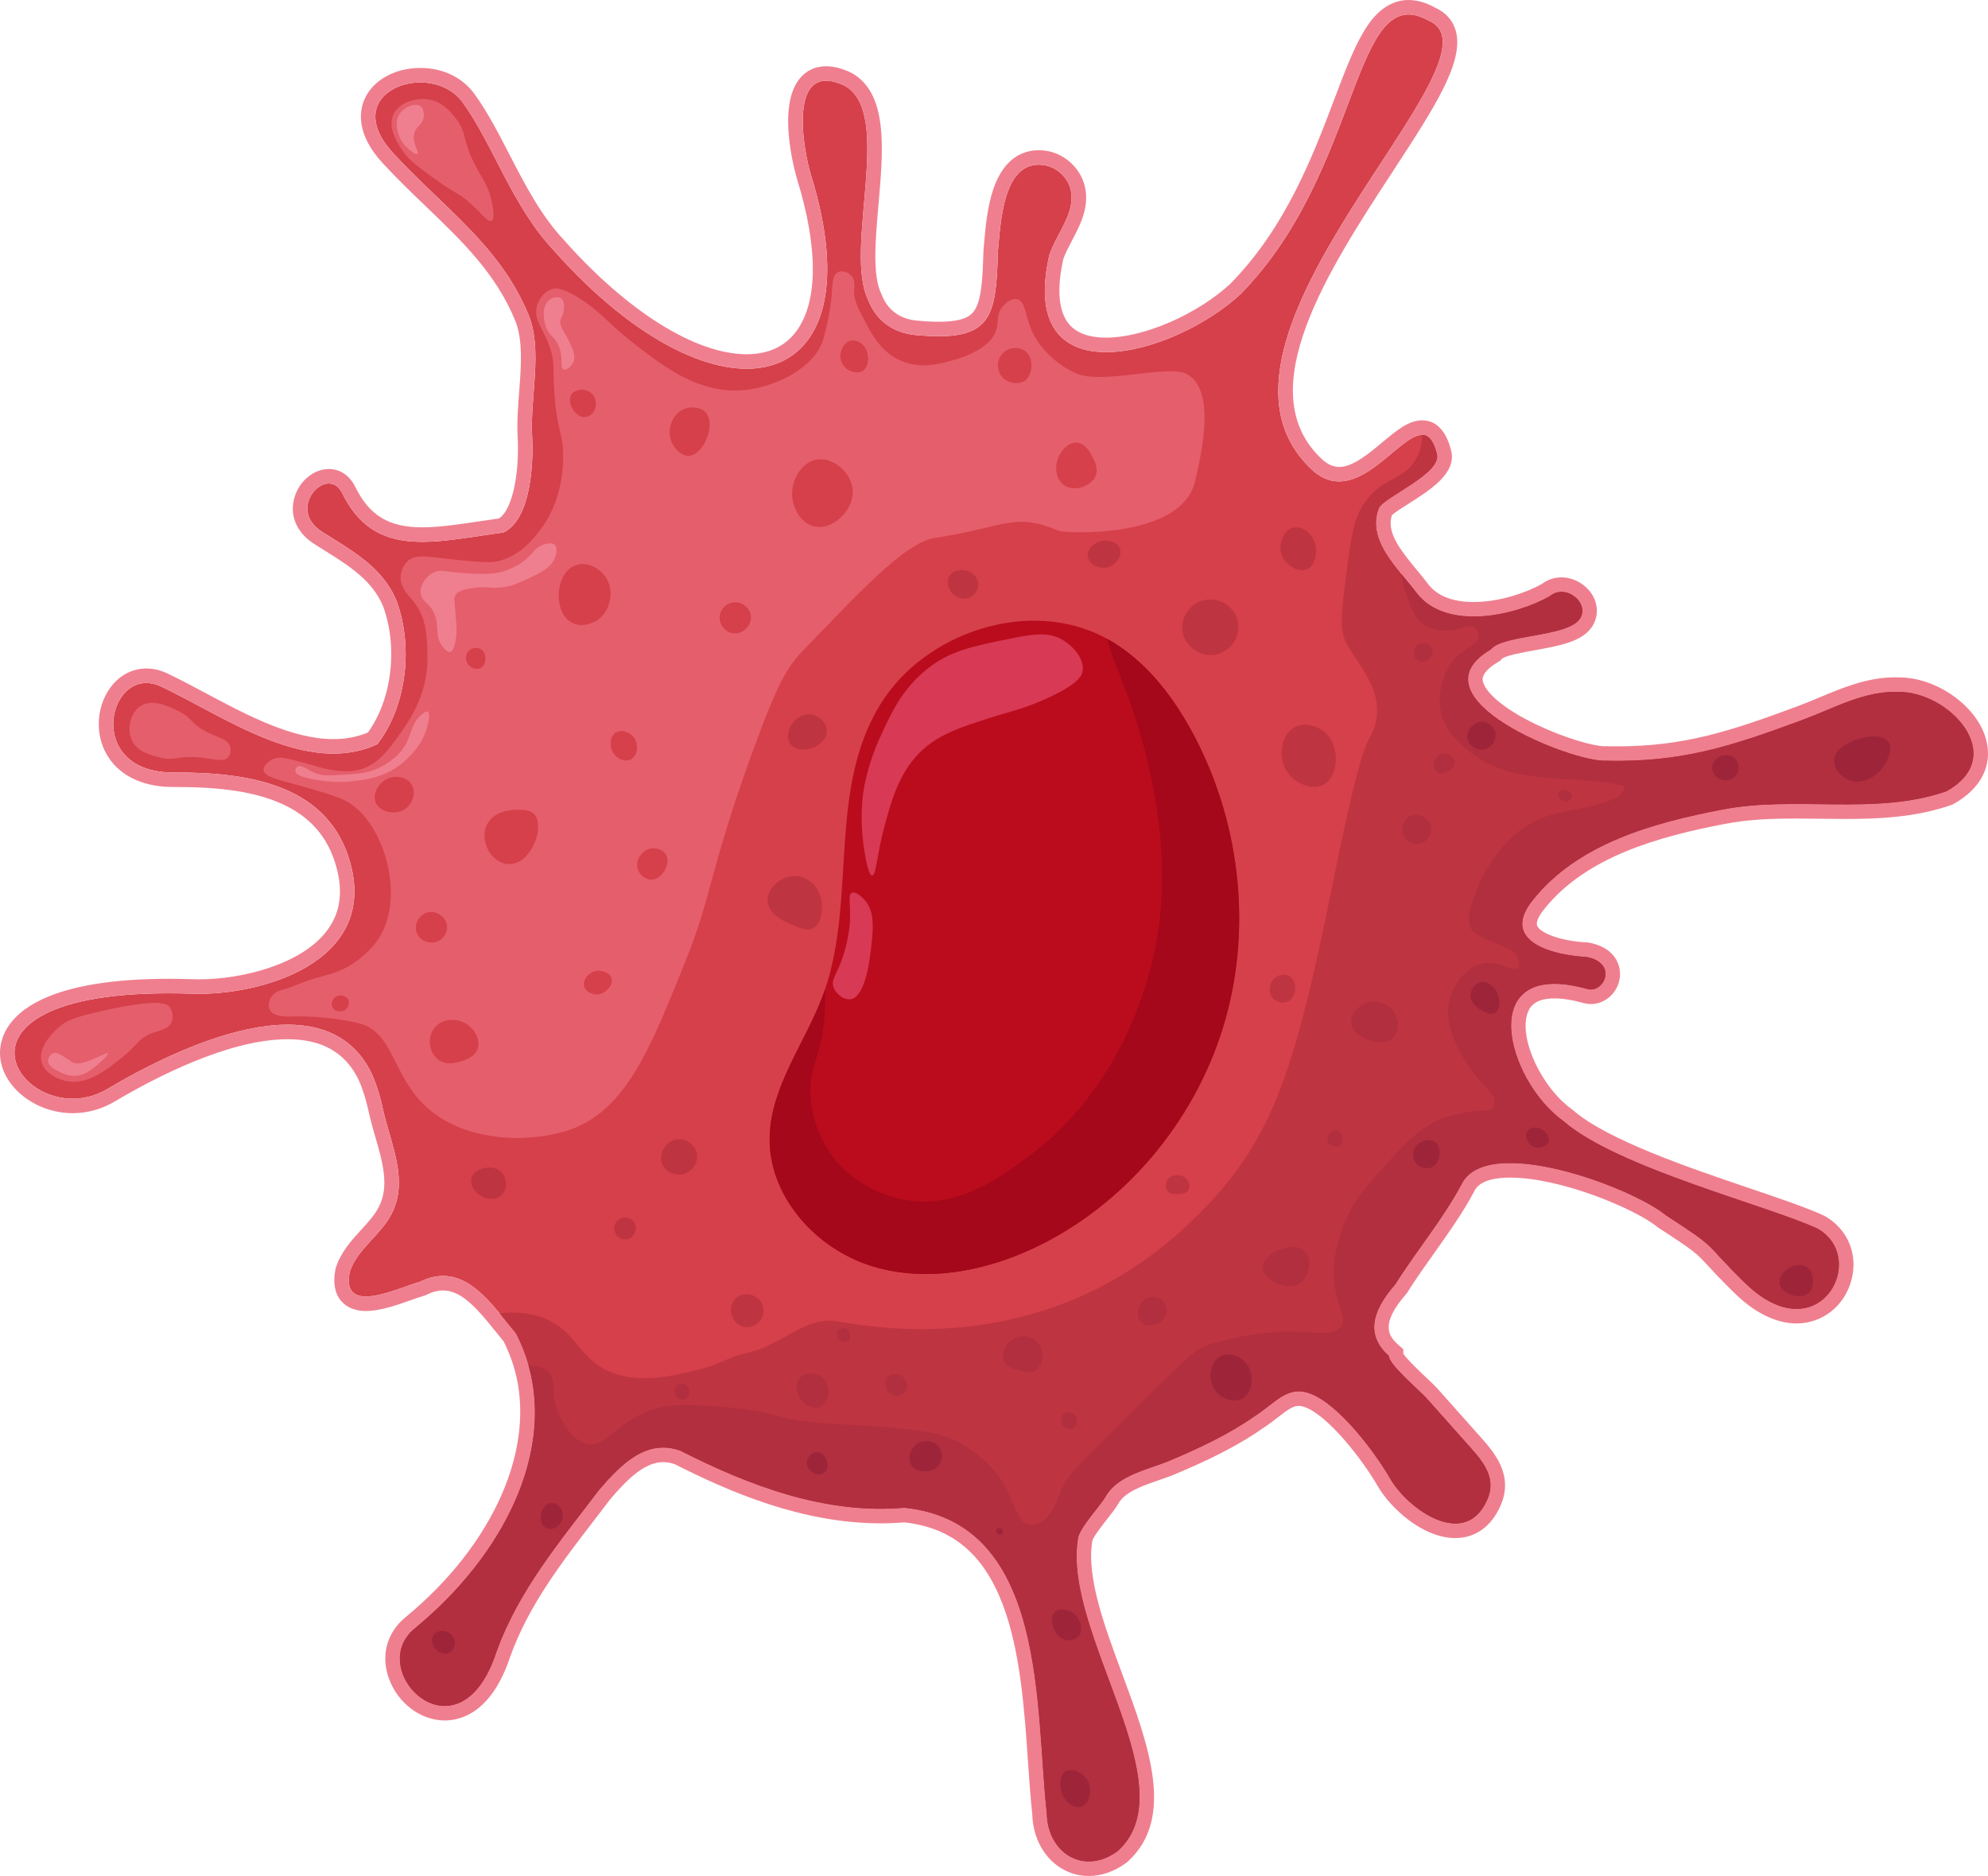 <?xml version="1.0" encoding="UTF-8"?>
<svg id="Capa_2" xmlns="http://www.w3.org/2000/svg" viewBox="0 0 867.606 818.655">
  <defs>
    <style>
      .cls-1 {
        fill: #bf3441;
      }

      .cls-2 {
        fill: #ba0c1c;
      }

      .cls-3 {
        fill: #d83954;
      }

      .cls-4 {
        fill: #ef7f8f;
      }

      .cls-5 {
        fill: #e55e6c;
      }

      .cls-6 {
        fill: #d6404a;
      }

      .cls-7 {
        fill: #b22f3f;
      }

      .cls-8 {
        fill: #9e2539;
      }

      .cls-9 {
        fill: #a5071b;
      }
    </style>
  </defs>
  <g id="Capa_1-2" data-name="Capa_1">
    <g>
      <g>
        <path class="cls-6" d="M849.48,345.312c-31,10.82-65.84,1.75-97.9,8-29.76,5.71-62.92,14.71-82.62,39.48-14.65,18.18,9.09,24.1,23.29,24.78,13.97,2.52,7.99,15.9.65,14.08-49.56-13.94-35.97,39.42-10.5,57.63,23.2,20.28,89.16,36.76,110.93,46.94,22.7,13.05.2,54.96-31.9,23.56-19.03-18.61-10.41-13.88-34.26-29.34-15.05-12.42-78.66-36.14-89.43-13.41-8.15,15.22-19.65,28.85-28.82,43.47-8.29,9.5-14.31,21.02-2.82,31.14,0,3.9,13.55,15.22,16.37,18.38,5.74,6.45,11.48,12.91,17.22,19.36,6.51,7.31,13.99,14.75,9.33,25.23-9.73,21.86-34.66,3.92-42.25-9.22-6.63-11.47-22.25-32.49-35.05-37.26-9.85-3.64-14.78,3.84-24.15,9.9-11.46,8.02-24.08,13.89-36.9,19.32-9.27,3.94-22.81,6.24-28.16,15.76-2.27,4.03-11.96,14.15-12.13,18.77-6.43,41.12,48.18,107.91,17.54,135.81-14.6,10.97-30.74,1.22-31.09-16.35-5.16-46.36.4-126.86-62.12-133.37-34.31,3.04-67.56-9.54-97.72-24.85-14.84-5.44-26.01,5.93-35.57,17.11-17.15,22.62-34.99,43.67-44.7,70.49-16.34,50.03-58.29,8.29-35.67-10.14,38.98-32.1,60.53-76.51,49.53-114.97-1.33-4.69-3.15-9.3-5.49-13.78-2.29-2.73-4.63-5.74-7.08-8.71-9.04-10.96-19.57-21.25-34.75-13.75-9.48,2.63-34.4,15.14-30.67-4.2,3.16-9.97,13.42-16.01,18.22-25.3,7.52-14.22.12-29.91-3.29-44.14-1.21-5.82-2.87-11.77-5.28-17.2-20.53-42.44-84.65-11.58-115.42,6.72-35.83,21.32-84.36-45.67,37.24-41.6,29.36.98,80.7-13.39,68.88-56.84-9.3-34.15-43.59-39.86-77.06-39.7-40.63.2-28.11-49.49-4.61-37.05,27.03,12.92,62.97,38.87,93.4,24.7,12.9-16.73,15.67-42.5,8.5-62.28-6.03-14.94-19.56-22.15-32.55-30.38-16.16-10.22,2.24-29.4,8.59-17.13,14.22,29.19,39.74,21.54,70.56,17.4,12.19-5.91,13.09-31.01,12.46-42.2-.94-16.73,4.75-37.42-1.59-52.82-12.41-30.12-36.94-46.57-58.96-70.43-25.04-27.13,16.55-41.21,30.26-22.2,13.47,18.67,21.51,45.13,39.65,64.46,72.21,81.28,142.25,64.1,112.38-32.66-3.61-11.61-10.33-50.67,14.53-39.19,21.89,11.87-.56,71.4,10.42,93.63,3.43,8.96,11.03,14.35,20.56,15.24,33.28,3.1,35.23-7.05,36.04-36.55,1.17-11.51,1.89-39.82,19.72-37.64,5.66.69,10.67,5.16,12.02,10.7,2.4,9.94-6.02,18.91-9.31,28.6-14.35,63.08,54.18,44.19,83.41,17.07,53.28-54.09,48.6-138.26,82.24-119.33,37.14,16.1-111.32,139.25-51.22,195.74,18.98,17.84,37.66-15,48.24-15.04,2.79-.01,5.02,2.27,6.54,8.39,2.17,8.64-23.5,18.99-25.37,23.69-4.04,10.47,2.65,19.93,9.63,28.47,2.49,3.05,5.02,5.99,7.11,8.81,13.05,16.24,42.74,9.57,57.78,1.08,6.97-5.84,17.7,2.97,13.2,9.82-5.31,8.08-33.31,6.76-38.87,13.38-35.7,21.14,35.26,49.19,50.08,48.57,32.91.76,53.94-5.97,85.75-17.75,13.67-5.05,27.05-12.72,41.61-12.28,22.54-.51,48.93,28.06,21.4,43.38Z"/>
        <path class="cls-4" d="M614.722,6.332c2.652,0,5.58.865,8.877,2.72,37.14,16.1-111.32,139.25-51.22,195.74,4.053,3.81,8.094,5.309,12.044,5.309,14.546,0,27.875-20.317,36.196-20.349h.018c2.782,0,5.005,2.283,6.522,8.39,2.17,8.64-23.5,18.99-25.37,23.69-4.04,10.47,2.65,19.93,9.63,28.47,2.49,3.05,5.02,5.99,7.11,8.81,5.819,7.242,14.951,9.929,24.613,9.929,12.006,0,24.833-4.144,33.166-8.849,1.596-1.337,3.391-1.907,5.154-1.907,5.934,0,11.516,6.445,8.047,11.727-5.31,8.08-33.31,6.76-38.87,13.38-35.31,20.909,33.724,48.58,49.576,48.58.175,0,.342-.003.504-.01,1.683.039,3.337.058,4.961.058,30.13,0,50.606-6.631,80.789-17.808,13.292-4.91,26.311-12.298,40.406-12.298.401,0,.801.006,1.204.018.198-.005.399-.007.598-.007,22.405-.002,48.091,28.202,20.802,43.387-14.142,4.936-29.087,5.733-44.198,5.733-7.2,0-14.438-.181-21.648-.181-10.829,0-21.588.407-32.054,2.448-29.76,5.71-62.92,14.71-82.62,39.48-14.65,18.18,9.09,24.1,23.29,24.78,13.085,2.36,8.667,14.249,2.023,14.249-.449,0-.908-.054-1.373-.169-5.617-1.58-10.423-2.295-14.493-2.295-31.834-0-18.59,43.779,3.993,59.925,23.2,20.28,89.16,36.76,110.93,46.94,16.752,9.63,8.885,34.981-9.287,34.981-6.452,0-14.202-3.194-22.613-11.421-19.03-18.61-10.41-13.88-34.26-29.34-10.52-8.681-44.768-22.884-68.109-22.885-10.052-.001-18.079,2.633-21.321,9.475-8.15,15.22-19.65,28.85-28.82,43.47-8.29,9.5-14.31,21.02-2.82,31.14,0,3.9,13.55,15.22,16.37,18.38,5.74,6.45,11.48,12.91,17.22,19.36,6.51,7.31,13.99,14.75,9.33,25.23-3.298,7.41-8.345,10.248-13.869,10.248-10.772,0-23.364-10.782-28.381-19.468-6.63-11.47-22.25-32.49-35.05-37.26-1.796-.664-3.43-.958-4.956-.958-6.841-.001-11.532,5.903-19.194,10.858-11.46,8.02-24.08,13.89-36.9,19.32-9.27,3.94-22.81,6.24-28.16,15.76-2.27,4.03-11.96,14.15-12.13,18.77-6.43,41.12,48.18,107.91,17.54,135.81-4.25,3.193-8.631,4.631-12.714,4.631-9.945,0-18.128-8.525-18.376-20.981-5.16-46.36.4-126.86-62.12-133.37-3.482.309-6.96.456-10.419.456-30.615,0-60.203-11.55-87.301-25.306-2.638-.967-5.162-1.403-7.579-1.403-11.183-.001-20.13,9.32-27.991,18.513-17.15,22.62-34.99,43.67-44.7,70.49-5.701,17.454-14.521,23.74-22.627,23.74-15.128,0-27.772-21.88-13.043-33.88,38.98-32.1,60.53-76.51,49.53-114.97-1.33-4.69-3.15-9.3-5.49-13.78-2.29-2.73-4.63-5.74-7.08-8.71-6.888-8.35-14.642-16.312-24.657-16.313-3.13-0-6.479.777-10.093,2.563-5.515,1.53-16.259,6.405-23.544,6.405-5.237,0-8.686-2.517-7.126-10.605,3.16-9.97,13.42-16.01,18.22-25.3,7.52-14.22.12-29.91-3.29-44.14-1.21-5.82-2.87-11.77-5.28-17.2-7.583-15.677-21.12-21.352-36.721-21.353-26.634-.002-59.295,16.533-78.7,28.073-4.938,2.938-10.122,4.2-15.064,4.2-29.852,0-51.025-45.978,41.941-45.978,3.312,0,6.756.058,10.363.179.923.031,1.872.046,2.835.046,29.694,0,77.493-14.802,66.045-56.886-9.176-33.696-42.684-39.703-75.725-39.703-.446,0-.889.001-1.335.003-.079.001-.165.001-.244.001-35.843,0-29.951-39.05-11.745-39.05,2.286,0,4.763.614,7.379,1.999,21.51,10.281,48.662,28.814,74.19,28.814,6.551,0,12.996-1.221,19.21-4.114,12.9-16.73,15.67-42.5,8.5-62.28-6.03-14.94-19.56-22.15-32.55-30.38-12.464-7.883-4.367-21.097,2.901-21.097,2.155,0,4.237,1.161,5.689,3.967,8.263,16.961,20.343,21.485,35.059,21.485,10.61,0,22.589-2.35,35.501-4.085,12.19-5.91,13.09-31.01,12.46-42.2-.94-16.73,4.75-37.42-1.59-52.82-12.41-30.12-36.94-46.57-58.96-70.43-17.081-18.506-3.156-30.941,11.773-30.941,6.957,0,14.129,2.699,18.487,8.741,13.47,18.67,21.51,45.13,39.65,64.46,31.085,34.989,61.775,51.737,84.259,51.737,29.745,0,45.133-29.29,28.121-84.397-3.156-10.149-8.688-41.278,6.579-41.278,2.197,0,4.824.644,7.951,2.088,21.89,11.87-.56,71.4,10.42,93.63,3.43,8.96,11.03,14.35,20.56,15.24,3.792.353,7.181.534,10.204.534,23.508,0,25.118-10.946,25.835-37.085,1.127-11.086,1.837-37.759,17.82-37.759.611,0,1.244.039,1.9.119,5.66.69,10.67,5.16,12.02,10.7,2.4,9.94-6.02,18.91-9.31,28.6-7.102,31.22,6.102,42.363,24.792,42.363,19.072,0,43.855-11.596,58.618-25.294,48.057-48.788,48.962-122.05,73.363-122.05M614.722,0c-11.474,0-17.773,10.732-19.843,14.259-4.369,7.444-8.17,17.474-12.571,29.088-9.438,24.905-21.183,55.892-45.358,80.489-14.511,13.408-37.788,23.508-54.208,23.508-7.631,0-13.159-2.078-16.43-6.177-4.371-5.477-5.152-15.195-2.263-28.117.921-2.606,2.332-5.292,3.824-8.13,3.617-6.884,7.717-14.686,5.543-23.694-1.98-8.123-9.137-14.491-17.409-15.499-.898-.11-1.796-.166-2.666-.166-6.381,0-14.993,2.918-19.783,16.817-2.682,7.783-3.464,16.763-4.034,23.32-.105,1.211-.202,2.326-.302,3.314l-.024.233-.006.234c-.314,11.417-.773,20.535-3.539,25.377-1.647,2.882-4.721,5.55-15.966,5.55-2.806,0-5.952-.166-9.617-.507-7.32-.684-12.731-4.661-15.234-11.199l-.106-.276-.131-.265c-3.924-7.943-2.531-23.795-1.185-39.125,2.095-23.848,4.261-48.507-11.894-57.267l-.179-.097-.185-.085c-3.893-1.798-7.362-2.672-10.606-2.672-4.978,0-9.141,2.081-12.039,6.017-9.803,13.314-.68,43.173-.586,43.473,9.209,29.831,9.079,53.319-.37,66.124-4.926,6.676-12.229,10.061-21.705,10.061-22.198,0-51.927-18.546-79.525-49.61l-.057-.065-.059-.063c-10.156-10.822-17.118-24.324-23.851-37.382-4.898-9.499-9.525-18.472-15.281-26.45-5.21-7.224-13.82-11.368-23.622-11.368-11.176,0-20.75,5.374-24.392,13.691-2.134,4.875-3.938,14.978,7.967,27.877,6.288,6.813,12.756,13.015,19.011,19.013,15.591,14.95,30.316,29.071,38.748,49.534,3.531,8.577,2.647,20.059,1.791,31.163-.503,6.53-1.024,13.283-.668,19.6.815,14.482-1.788,31.523-8.172,35.731-2.996.412-5.936.852-8.791,1.279-8.897,1.331-17.3,2.587-24.677,2.587-14.656,0-23.164-5.194-29.367-17.926l-.034-.069-.035-.068c-2.43-4.696-6.553-7.388-11.312-7.388-6.614,0-12.933,5.245-15.026,12.471-2.266,7.823,1.002,15.415,8.741,20.309,1.29.817,2.588,1.627,3.885,2.435,11.031,6.875,21.452,13.37,26.136,24.86,6.502,18.058,3.741,40.353-6.671,54.896-4.678,1.95-9.643,2.9-15.125,2.9-18.104,0-38.05-10.646-55.648-20.038-5.495-2.933-10.688-5.704-15.701-8.105-3.389-1.772-6.827-2.671-10.22-2.671-6.054,0-11.555,2.842-15.489,8.002-3.417,4.481-5.299,10.251-5.299,16.247,0,7.341,2.83,14.087,7.968,18.996,4.045,3.864,11.589,8.47,24.564,8.47l.276-.001c.434-.002.868-.003,1.303-.003,19.306 0,33.404,2.137,44.368,6.725,13.319,5.574,21.578,14.834,25.248,28.31,3.003,11.038,1.602,20.147-4.283,27.846-11.051,14.459-36.596,21.045-55.653,21.045-.886,0-1.769-.014-2.624-.043-3.616-.121-7.174-.182-10.574-.182-24.097,0-42.717,3.013-55.342,8.956-15.97,7.517-18.355,17.88-18.355,23.388,0,14.009,14.839,26.299,31.756,26.299,6.376,0,12.705-1.76,18.302-5.091,17.07-10.152,49.575-27.185,75.461-27.183,15.048.001,25.182,5.787,30.976,17.686,1.953,4.424,3.532,9.602,4.826,15.825l.019.094.022.093c.708,2.953,1.577,5.958,2.417,8.864,3.225,11.155,6.272,21.691,1.433,30.841l-.014.027-.014.027c-1.728,3.345-4.53,6.4-7.497,9.634-4.192,4.57-8.944,9.75-11.133,16.659l-.112.352-.07.362c-1.112,5.767-.309,10.347,2.387,13.613,1.704,2.063,4.987,4.523,10.957,4.523,6.267,0,13.753-2.661,19.767-4.799,2.102-.747,4.088-1.453,5.469-1.836l.576-.16.536-.265c2.598-1.284,4.982-1.908,7.288-1.907,6.82.001,12.837,5.601,19.773,14.01,1.081,1.311,2.141,2.629,3.184,3.928,1.14,1.419,2.314,2.881,3.474,4.276,1.956,3.838,3.538,7.867,4.705,11.984,9.742,34.063-8.889,76.59-47.463,108.355-8.161,6.649-10.916,16.623-7.345,26.659,3.863,10.857,13.902,18.441,24.414,18.441,7.26,0,20.622-3.639,28.613-28.006,8.106-22.336,22.127-40.564,36.968-59.859,2.189-2.845,4.451-5.787,6.677-8.722,6.716-7.844,14.581-16.158,23.059-16.157,1.665 0,3.328.295,5.073.9,23.799,12.058,55.446,25.81,89.808,25.81,3.468,0,6.945-.143,10.348-.427,20.916,2.36,34.583,13.772,42.981,35.869,7.7,20.261,9.46,45.904,11.012,68.528.563,8.202,1.095,15.956,1.875,23.039.439,15.349,11.012,26.886,24.699,26.886,5.668,0,11.38-2.04,16.518-5.9l.239-.179.221-.201c20.898-19.029,9.033-50.997-2.442-81.913-7.649-20.608-15.558-41.917-13.105-57.6l.058-.371.005-.134c.594-1.948,4.652-7.123,6.623-9.635,1.988-2.535,3.704-4.724,4.706-6.502,2.909-5.176,10.366-7.752,17.578-10.244,2.53-.874,5.146-1.778,7.541-2.796,12.506-5.297,25.765-11.376,37.961-19.895,2.485-1.614,4.656-3.295,6.575-4.78,4.125-3.192,6.58-4.999,9.08-4.998.83 0,1.733.185,2.762.566,10.278,3.83,25.033,22.846,31.763,34.489,5.428,9.396,19.523,22.631,33.863,22.631,8.654,0,15.634-4.974,19.654-14.005,6.074-13.661-2.832-23.59-9.334-30.841-.352-.393-.703-.784-1.052-1.175-2.907-3.267-5.816-6.538-8.725-9.809l-8.494-9.549c-.941-1.054-2.493-2.513-4.458-4.359-2.46-2.311-8.764-8.234-10.31-10.73v-1.943l-2.147-1.891c-4.374-3.853-8.079-9.065,3.406-22.225l.328-.376.265-.423c3.605-5.748,7.705-11.514,11.669-17.09,6.057-8.519,12.32-17.327,17.369-26.756l.073-.137.067-.141c2.293-4.839,9.748-5.854,15.598-5.854,22.392.002,54.956,13.908,64.079,21.437l.281.232.305.198c15.85,10.274,16.615,11.105,21.592,16.509,2.414,2.621,5.719,6.21,11.685,12.045,11.175,10.931,20.872,13.226,27.04,13.226,11.306,0,20.928-7.593,23.945-18.895,2.994-11.215-1.521-22.17-11.502-27.908l-.232-.133-.242-.113c-7.324-3.425-18.994-7.383-32.507-11.966-26.229-8.896-62.151-21.08-76.938-34.006l-.233-.204-.252-.18c-13.262-9.482-23.119-30.541-19.531-41.73.924-2.882,3.159-6.713,11.855-6.713,3.622 0,7.922.693,12.778,2.059l.095.027.096.024c.952.236,1.927.356,2.897.356,6.516,0,12.092-5.28,12.695-12.021.501-5.602-2.758-12.837-13.593-14.792l-.408-.073-.414-.02c-11.648-.558-20.318-4.151-21.671-7.161-.658-1.464.439-4.133,3.008-7.321,18.28-22.984,50.132-31.718,78.882-37.235,10.555-2.058,21.523-2.334,30.861-2.334,3.566,0,7.219.046,10.752.09,3.568.045,7.258.091,10.896.091,14.982,0,30.959-.737,46.285-6.086l.515-.18.477-.265c11.947-6.648,17.149-16.823,14.27-27.914-1.862-7.176-6.989-14.033-14.436-19.307-7.312-5.179-15.734-8.031-23.714-8.031-.193,0-.384.002-.573.005-.411-.011-.821-.016-1.231-.016-11.863,0-22.592,4.484-32.969,8.82-3.318,1.387-6.453,2.696-9.631,3.871-29.263,10.837-49.153,17.416-78.595,17.416-1.575,0-3.195-.019-4.814-.057l-.206-.005-.206.009c-.076.003-.155.004-.238.004-4.755,0-17.423-3.599-29.598-9.413-15.527-7.415-22.265-14.458-23.392-18.576-.284-1.038-1.15-4.198,6.64-8.811l.928-.55.654-.779c1.679-1.494,9.607-2.913,14.352-3.763,10.642-1.905,20.693-3.704,25.001-10.259,2.622-3.99,2.799-8.944.474-13.252-2.674-4.955-8.225-8.285-13.813-8.285-3.165,0-6.155,1.022-8.69,2.961-6.639,3.65-18.195,7.795-29.63,7.795-8.972,0-15.568-2.515-19.607-7.476-1.591-2.138-3.406-4.33-5.163-6.45-.679-.82-1.365-1.648-2.049-2.485-7.156-8.755-10.928-15.153-8.855-21.544,1.188-1.086,4.526-3.204,7.02-4.785,9.979-6.33,21.289-13.504,18.812-23.368-1.491-6.004-4.902-13.18-12.663-13.18-5.905.022-11.182,4.433-17.292,9.541-6.061,5.066-12.93,10.808-18.922,10.808-2.616,0-5.137-1.175-7.707-3.591-31.467-29.577,3.241-82.697,31.129-125.38,18.259-27.946,31.452-48.137,27.398-61.648-1.312-4.374-4.355-7.745-8.81-9.768-4.122-2.276-7.956-3.382-11.711-3.382h0Z"/>
      </g>
      <path class="cls-2" d="M534.83,444.682c-11.7,41.63-40.95,78.21-79.44,97.92-22.97,11.75-50.17,17.52-74.84,9.94-24.66-7.57-45.35-30.76-44.65-56.55.6-22.16,15.6-40.99,23.29-61.78.32-.85.62-1.71.91-2.57,13.63-40.24,1.1-87.4,24.38-124.7,19.38-31.05,64.61-46.18,97.69-28.69.38.2.75.4,1.12.61,1.56.86,3.07,1.77,4.55,2.75,13.8,9.08,24.26,22.83,32.22,37.42,20.71,37.96,26.47,84.02,14.77,125.65Z"/>
      <path class="cls-5" d="M517.881,163.183c-7.954-4.287-36.731,4.822-48.287-.261-5.762-2.534-15.563-9.074-19.826-19.826-2.38-6.002-2.383-11.674-5.739-12.522-2.391-.604-5.142,1.578-6.522,3.261-2.608,3.18-1.682,6.242-2.543,9.587-2.444,9.488-17.233,13.323-20.935,14.283-4.891,1.268-12.852,3.333-21.131-.391-8.358-3.76-12.345-11.307-15.261-16.826-3.339-6.321-5.009-9.481-4.891-13.696.058-2.083.516-4.419-.978-6.261-1.396-1.72-4.221-2.67-6.065-1.761-2.49,1.228-2.384,5.447-2.739,10.174,0,0-.65,8.658-3.717,19.174-3.592,12.313-20.727,20.794-34.435,22.109-17.87,1.714-32.169-8.536-39.913-14.087-10.353-7.421-16.956-13.565-16.956-13.565-3.723-3.464-7.176-7.051-13.304-11.217-9.174-6.238-12.418-5.668-13.826-5.217-3.297,1.056-5.699,4.399-6.522,7.565-1.637,6.298,3.468,10,6.261,19.826,1.482,5.214.662,6.345,1.304,16.696,1.151,18.565,4.005,18.445,3.913,28.956-.044,4.961-.377,19.823-10.435,32.609-2.826,3.593-8.468,10.765-17.739,13.043-3.674.903-8.537.428-18.261-.522-12.646-1.235-17.663-2.821-21.391.522-2.869,2.572-3.111,6.389-3.13,6.783-.233,4.789,3.498,8.148,5.739,10.957,5.873,7.359,5.94,16.476,6,24.522.119,16.143-8.118,27.689-12,33.13-5.038,7.062-10.152,14.23-18.783,15.913-6.508,1.269-14.23-.733-15.391-1.044-2.636-.705-6.436-2.023-13.304-3.652-3.358-.796-5.874-1.293-8.348,0-1.59.831-3.886,2.78-3.652,4.696.355,2.903,6.322,4.072,15.13,6.522,2.92.812,14.925,4.151,19.565,6.261,17.282,7.858,27.831,42.053,15.391,60.783-2.988,4.498-8.53,9.954-15.652,13.304-6.636,3.122-11.668,3.016-22.109,7.63-2.649,1.171-7.296,1.292-9.196,4.696-.822,1.474-1.342,3.766-.391,5.478,1.787,3.216,7.901,2.83,11.739,2.739 0,0,13.383-.318,26.804,2.935,15.74,3.814,14.567,22.92,29.935,36.783,16.291,14.696,42.387,15.577,59.87,10.565,26.808-7.686,37.675-36.49,52.826-73.957,12.005-29.686,10.389-39.321,29.348-91.565,10.856-29.916,15.243-37.385,22.304-44.609,20.902-21.382,43.579-46.805,57.13-48.913,32.058-4.987,34.826-11.348,54.391-3.13,2.298.965,53.282,3.88,59.357-21.522,3.774-15.782,8.5-40.416-3.635-46.956Z"/>
      <path class="cls-1" d="M849.48,345.312c-31,10.82-65.84,1.75-97.9,8-29.76,5.71-62.92,14.71-82.62,39.48-14.65,18.18,9.09,24.1,23.29,24.78,13.97,2.52,7.99,15.9.65,14.08-49.56-13.94-35.97,39.42-10.5,57.63,23.2,20.28,89.16,36.76,110.93,46.94,22.7,13.05.2,54.96-31.9,23.56-19.03-18.61-10.41-13.88-34.26-29.34-15.05-12.42-78.66-36.14-89.43-13.41-8.15,15.22-19.65,28.85-28.82,43.47-8.29,9.5-14.31,21.02-2.82,31.14,0,3.9,13.55,15.22,16.37,18.38,5.74,6.45,11.48,12.91,17.22,19.36,6.51,7.31,13.99,14.75,9.33,25.23-9.73,21.86-34.66,3.92-42.25-9.22-6.63-11.47-22.25-32.49-35.05-37.26-9.85-3.64-14.78,3.84-24.15,9.9-11.46,8.02-24.08,13.89-36.9,19.32-9.27,3.94-22.81,6.24-28.16,15.76-2.27,4.03-11.96,14.15-12.13,18.77-6.43,41.12,48.18,107.91,17.54,135.81-14.6,10.97-30.74,1.22-31.09-16.35-5.16-46.36.4-126.86-62.12-133.37-34.31,3.04-67.56-9.54-97.72-24.85-14.84-5.44-26.01,5.93-35.57,17.11-17.15,22.62-34.99,43.67-44.7,70.49-16.34,50.03-58.29,8.29-35.67-10.14,43.74-36.02,65.53-87.53,44.04-128.75-2.29-2.73-4.63-5.74-7.08-8.71,8.12-.9,16.32-.08,23.45,4.06,11.51,6.68,12.36,17.44,27,22.31,11.74,3.89,23.74,1.16,34.05-1.18,12.6-2.86,13.1-5.47,24.65-8.22,13.89-3.3,23.795-14.832,36.495-13.692,8.777.787,87.886,20.592,154.227-41.478,36.528-34.176,46.304-63.197,63.626-148.696,3.308-16.327,11.113-55.252,15.913-63.652,10.435-18.261-4.741-31.862-9.911-42.002-2.96-5.8-2.1-13.16-.26-27.65,2.31-18.24,3.47-27.36,8.87-34.43,8.3-10.9,16.88-8.62,22.17-18.79,1.85-3.55,2.39-6.88,2.33-9.95,2.79-.01,5.02,2.27,6.54,8.39,2.17,8.64-23.5,18.99-25.37,23.69-5.48,14.21,8.8,26.55,16.74,37.28,13.05,16.24,42.74,9.57,57.78,1.08,6.97-5.84,17.7,2.97,13.2,9.82-5.31,8.08-33.31,6.76-38.87,13.38-35.7,21.14,35.26,49.19,50.08,48.57,32.91.76,53.94-5.97,85.75-17.75,13.67-5.05,27.05-12.72,41.61-12.28,22.54-.51,48.93,28.06,21.4,43.38Z"/>
      <path class="cls-9" d="M534.83,444.682c-11.7,41.63-40.95,78.21-79.44,97.92-22.97,11.75-50.17,17.52-74.84,9.94-24.66-7.57-45.35-30.76-44.65-56.55.6-22.16,15.6-40.99,23.29-61.78.32-.85.62-1.71.91-2.57.24,6.58-.27,13.73-1.17,19.28-1.97,12.1-5.69,15.62-5.22,26.61.17,3.98,1.17,15.25,8.87,26.09,9.14,12.86,22.75,18.06,31.31,19.82,23.73,4.88,43.51-10.1,56.34-19.82,43.48-32.94,53.09-84.29,54.79-94.44,5.56-33.37-.95-62.74-4.18-76.69-6.43-27.84-15.99-44.65-17.55-53.63,1.56.86,3.07,1.77,4.55,2.75,13.8,9.08,24.26,22.83,32.22,37.42,20.71,37.96,26.47,84.02,14.77,125.65Z"/>
      <path class="cls-3" d="M376.725,346.053c.337-2.428,1.816-12.269,7.565-24.783,4.669-10.162,9.249-20.131,19.565-28.696,10.298-8.55,20.039-10.491,39.391-14.348,9.797-1.952,15.148-1.964,20.087.783,4.771,2.653,10.012,8.353,9.131,13.826-.347,2.154-1.861,5.629-15.131,11.739-10.684,4.919-16.967,6.011-25.044,8.609-13.587,4.369-23.175,7.452-31.044,15.391-9.108,9.189-12.356,21.294-15.391,32.609-3.191,11.894-3.439,20.864-5.217,20.87-2.108.006-3.692-12.591-3.913-14.348-1.391-11.062-.282-19.623,0-21.652Z"/>
      <path class="cls-7" d="M849.48,345.312c-31,10.82-65.84,1.75-97.9,8-29.76,5.71-62.92,14.71-82.62,39.48-14.65,18.18,9.09,24.1,23.29,24.78,13.97,2.52,7.99,15.9.65,14.08-49.56-13.94-35.97,39.42-10.5,57.63,23.2,20.28,89.16,36.76,110.93,46.94,22.7,13.05.2,54.96-31.9,23.56-19.03-18.61-10.41-13.88-34.26-29.34-15.05-12.42-78.66-36.14-89.43-13.41-8.15,15.22-19.65,28.85-28.82,43.47-8.29,9.5-14.31,21.02-2.82,31.14,0,3.9,13.55,15.22,16.37,18.38,5.74,6.45,11.48,12.91,17.22,19.36,6.51,7.31,13.99,14.75,9.33,25.23-9.73,21.86-34.66,3.92-42.25-9.22-6.63-11.47-22.25-32.49-35.05-37.26-9.85-3.64-14.78,3.84-24.15,9.9-11.46,8.02-24.08,13.89-36.9,19.32-9.27,3.94-22.81,6.24-28.16,15.76-2.27,4.03-11.96,14.15-12.13,18.77-6.43,41.12,48.18,107.91,17.54,135.81-14.6,10.97-30.74,1.22-31.09-16.35-5.16-46.36.4-126.86-62.12-133.37-34.31,3.04-67.56-9.54-97.72-24.85-14.84-5.44-26.01,5.93-35.57,17.11-17.15,22.62-34.99,43.67-44.7,70.49-16.34,50.03-58.29,8.29-35.67-10.14,38.98-32.1,60.53-76.51,49.53-114.97,4.46.38,8,1.65,9.71,4.27,2.38,3.65-.22,7.78,3.13,16.04.77,1.9,4.98,12.28,12.52,14.09,7.88,1.89,11.73-7.42,24.65-13.31,10.39-4.73,19.84-3.94,38.74-2.35,19.31,1.63,18.1,4.76,39.13,6.66,11.65,1.05,16.4.49,34.05,2.34,13.74,1.45,18.58,2.61,23.87,5.09,3.65,1.72,11.86,6.11,18.78,14.87,4.49,5.69,4.09,7.7,10.17,19.18,2.19,4.12,11.06,6.29,16.83-9.79,2.73-7.6,7.13-11.9,14.09-18.78,42.51-42.02,43.38-44.52,52.04-47.35,17.39-5.68,35.22-5.48,35.22-5.48,11.01.13,19.09,1.97,21.91-2.34,2.55-3.91-2.1-8.42-3.13-19.57-.79-8.49,1.07-15.03,2.35-19.56,3.58-12.64,10.53-20.61,18-28.96,10.85-12.14,18.99-21.26,32.09-24.26,12.67-2.91,15.731-.483,16.821-3.523.83-2.32,2.169-3.127-4.301-9.787-.94-.96-20.21-21.26-14.09-38.74,2.07-5.89,7.58-13.07,14.48-14.08,6.81-1,12.96,4.29,14.87,1.95,1.01-1.24.24-3.92-.78-5.47-1.15-1.74-2.85-2.46-3.53-2.74-9.44-4-14.19-6.03-15.65-7.83-3.08-3.79-.81-10.41.78-14.87,4.954-13.898,14.414-27.71,28.328-33.782,9.896-4.318,21.264-4.19,31.227-8.35,2.244-.937,4.532-2.215,5.641-4.38.231-.451.401-1.002.166-1.45-.247-.469-.829-.63-1.348-.737-4.551-.942-9.189-1.383-13.816-1.822-17.503-1.663-37.031-.679-51.497-12.22-4.54-3.62-12.38-9.88-13.57-20.08-.85-7.4,1.74-17.35,8.35-22.96,3.72-3.16,8.76-4.97,8.61-8.35-.06-1.38-.97-2.72-2.09-3.39-2.16-1.3-4.52.3-8.08,1.04-4.88,1.02-9.62-.03-12.26-1.3-3.79-1.81-6.19-5.45-8.35-11.22-1.52-4.05-2.55-8.16-3.22-12.01,2.49,3.05,5.02,5.99,7.11,8.81,13.05,16.24,42.74,9.57,57.78,1.08,6.97-5.84,17.7,2.97,13.2,9.82-5.31,8.08-33.31,6.76-38.87,13.38-35.7,21.14,35.26,49.19,50.08,48.57,32.91.76,53.94-5.97,85.75-17.75,13.67-5.05,27.05-12.72,41.61-12.28,22.54-.51,48.93,28.06,21.4,43.38Z"/>
      <path class="cls-5" d="M205.073,88.574c-5.185-4.579-5.982-3.819-14.87-10.174-7.822-5.593-11.79-8.477-14.609-12.783-2.3-3.513-6.526-9.968-3.913-15.652,2.502-5.443,10.05-7.519,15.652-6.522,5.862,1.043,9.341,5.407,11.478,8.087,5.053,6.337,2.701,8.741,8.087,19.565,3.378,6.79,5.957,9.167,7.565,16.174.305,1.329,1.888,8.226,0,9.13-1.517.727-3.969-3.038-9.391-7.826Z"/>
      <path class="cls-5" d="M100.399,325.77c-1.008-3.166-4.779-3.737-9.587-6.065-7.638-3.698-6.452-6.289-13.304-9.587-4.158-2.001-11.133-5.358-16.239-1.956-4.396,2.928-6.008,9.93-3.717,14.87,2.287,4.933,7.811,6.395,11.739,7.435,7.422,1.964,8.242-1.042,18.978.196,5.687.656,9.426,1.957,11.348-.196,1.108-1.241,1.251-3.226.783-4.696Z"/>
      <path class="cls-5" d="M73.986,439.444c-1.043-1.341-4.074-3.917-28.761,1.565-13.456,2.988-16.252,4.574-18.587,6.457-1.085.874-10.727,8.648-8.413,16.239,1.49,4.887,7.283,7.562,11.543,8.217,8.491,1.306,16.097-4.608,22.5-9.587,7.804-6.068,7.829-9.174,14.283-11.543,3.388-1.244,6.88-1.672,8.217-4.5.953-2.014.68-4.967-.783-6.848Z"/>
      <path class="cls-3" d="M371.768,389.618c-2.071.938-.08,5.95-1.044,14.87-.928,8.585-3.913,15.913-3.913,15.913-2.182,5.355-4.003,7.31-3.131,10.174.926,3.039,4.537,5.952,7.565,5.478,7.018-1.097,8.763-20.043,9.391-26.87.689-7.481.074-12.223-2.87-15.913-1.5-1.88-4.337-4.405-6-3.652Z"/>
      <path class="cls-6" d="M225.942,353.357c-1.28-.008-10.444-.066-13.565,6.783-2.758,6.051.858,13.858,6.261,16.174.859.368,3.101,1.171,5.739.522,8.225-2.025,13.287-16.441,8.87-21.391-1.831-2.052-4.93-2.072-7.304-2.087Z"/>
      <path class="cls-6" d="M290.638,372.922c-1.26-2.163-4.288-3.121-6.783-2.609-3.929.807-6.766,5.311-5.478,9.13.859,2.547,3.455,4.504,6,4.435,4.681-.128,8.513-7.09,6.261-10.957Z"/>
      <path class="cls-6" d="M276.812,322.053c-1.764-2.548-5.607-3.9-8.087-2.348-2.88,1.802-2.862,6.855-.522,9.652,1.594,1.905,4.677,3.258,7.043,2.087,2.982-1.476,3.651-6.378,1.565-9.391Z"/>
      <path class="cls-6" d="M264.16,251.618c-2.52-3.543-7.615-6.53-12.522-5.087-6.058,1.782-7.822,9.141-7.826,13.304-.001,1.09.116,9.375,6.261,12.13,5.314,2.383,10.681-1.367,10.956-1.565,5.516-3.984,7.303-12.918,3.131-18.783Z"/>
      <path class="cls-6" d="M210.16,283.509c-1.519-1.091-4.118-1.054-5.674.587-1.629,1.72-1.373,4.419,0,6.065,1.314,1.574,3.679,2.22,5.283,1.37,2.523-1.337,2.889-6.227.391-8.022Z"/>
      <path class="cls-6" d="M308.116,180.139c-2.101-2.451-6.186-2.848-9.13-1.826-5.415,1.879-8.155,8.961-6,14.348,1.248,3.12,4.485,6.537,7.826,6.261,6.185-.51,11.751-13.594,7.304-18.783Z"/>
      <path class="cls-6" d="M367.633,204.686c-.694-.672-5.217-5.045-10.975-4.163-6.465.991-10.781,8.04-10.975,14.381-.186,6.089,3.377,13.217,9.461,14.759,8.03,2.036,16.88-6.563,17.03-14.759.102-5.61-3.897-9.595-4.541-10.218Z"/>
      <path class="cls-6" d="M327.681,268.574c-.462-3.189-3.481-5.884-7.043-5.739-3.345.136-6.141,2.734-6.522,6-.441,3.779,2.498,7.182,6,7.565,4.249.465,8.171-3.646,7.565-7.826Z"/>
      <path class="cls-6" d="M258.029,171.531c-2.729-2.364-7.084-1.618-8.609.522-2.164,3.036,1.036,9.347,4.957,9.913,2.147.31,3.806-1.204,3.913-1.304,2.263-2.129,2.557-6.69-.261-9.13Z"/>
      <path class="cls-6" d="M179.638,342.4c-2.131-3.534-6.937-4.01-10.174-2.739-4.198,1.648-7.066,6.748-5.478,10.565,1.791,4.307,8.743,5.749,12.913,2.739,3.011-2.173,4.932-6.928,2.739-10.565Z"/>
      <path class="cls-6" d="M208.464,457.705c1.461-4.186-1.728-9.402-6-11.478-3.923-1.907-9.873-1.709-13.043,2.609-3.222,4.388-1.902,10.753,1.826,13.565,3.573,2.696,8.242,1.287,9.913.783,1.745-.526,6.027-1.818,7.304-5.478Z"/>
      <path class="cls-6" d="M266.899,426.922c-.772-2.569-4.757-4.056-7.826-2.935-2.485.908-4.883,3.714-4.109,6.457.684,2.423,3.511,3.612,5.674,3.522,3.693-.153,7.145-4.101,6.261-7.043Z"/>
      <path class="cls-6" d="M194.899,403.053c-.988-3.764-5.6-6.182-9.391-4.5-3.268,1.45-4.94,5.507-3.522,8.804,1.635,3.802,6.69,4.992,9.978,2.935,2.349-1.469,3.653-4.503,2.935-7.239Z"/>
      <path class="cls-6" d="M152.051,436.313c-.516-1.135-1.655-1.552-1.956-1.663-1.414-.518-3.373-.263-4.5,1.174-.784,1-1.16,2.566-.489,3.815.969,1.805,3.745,2.245,5.478,1.076,1.365-.921,2.156-2.889,1.467-4.402Z"/>
      <path class="cls-6" d="M476.638,199.183c-1.069-1.985-3.042-5.65-6.522-6-3.705-.373-6.831,3.241-8.087,6-1.689,3.71-1.736,9.692,2.348,12.522,4.728,3.276,12.089.316,13.826-4.174,1.225-3.166-.574-6.506-1.565-8.348Z"/>
      <path class="cls-6" d="M447.16,153.009c-2.534-1.693-6.469-1.606-9.13.783-2.665,2.392-3.217,6.339-1.565,9.391,1.802,3.33,5.575,4.394,8.348,3.913.611-.106,1.642-.296,2.609-1.044,3.267-2.523,4.132-10.108-.261-13.043Z"/>
      <path class="cls-6" d="M376.203,150.139c-1.3-1.11-3.485-1.996-5.478-1.304-3.294,1.144-5.133,6.278-3.13,9.913,1.795,3.257,6.317,4.665,8.87,3.13,3.313-1.991,3.137-8.837-.261-11.739Z"/>
      <path class="cls-1" d="M540.029,270.4c-1.85-6.54-8.895-10.1-15.131-8.348-5.689,1.599-9.542,7.292-8.869,13.043.815,6.968,8.059,12.183,15.13,10.435,6.442-1.593,10.753-8.473,8.87-15.13Z"/>
      <path class="cls-1" d="M578.638,319.966c-3.317-3.152-9.126-4.934-13.565-2.609-6.259,3.278-7.55,13.54-3.13,19.826,3.515,5.001,10.839,7.763,15.652,5.217,6.608-3.495,7.38-16.412,1.044-22.435Z"/>
      <path class="cls-1" d="M572.638,234.4c-1.511-2.312-4.74-4.896-8.087-4.174-4.197.905-6.53,6.568-5.478,10.957,1.248,5.205,7.325,8.896,11.217,7.304,4.217-1.724,5.379-9.447,2.348-14.087Z"/>
      <path class="cls-1" d="M488.768,239.487c-1.078-3.097-5.693-4.234-9-3.13-2.506.837-5.365,3.329-5.087,6.261.319,3.367,4.627,5.748,8.217,5.087,3.872-.713,6.997-4.98,5.87-8.217Z"/>
      <path class="cls-1" d="M426.942,254.748c-.19-3.046-2.784-4.681-3.131-4.891-2.915-1.77-7.813-1.499-9.587,1.761-1.516,2.786-.028,6.428,2.348,8.217.266.2,3.192,2.327,6.457.978,2.358-.974,4.078-3.424,3.913-6.065Z"/>
      <path class="cls-1" d="M360.812,318.922c-.043-3.343-2.714-5.961-5.478-6.848-3.676-1.179-7.165.816-9,2.935-1.97,2.273-3.529,6.412-1.565,9.391,2.237,3.394,7.584,3.068,10.761,1.565,1.075-.509,5.338-2.778,5.283-7.043Z"/>
      <path class="cls-1" d="M354.942,405.009c4.676-2.562,5.452-13.571,0-19.174-.453-.466-3.73-3.727-8.609-3.522-5.754.242-11.366,5.207-11.348,10.565.021,6.298,7.808,9.501,11.348,10.957,3.07,1.263,6.141,2.526,8.609,1.174Z"/>
      <path class="cls-1" d="M304.073,503.226c-.909-4.275-5.446-6.773-9.391-5.87-4.695,1.075-7.474,6.721-5.478,10.957,1.561,3.313,5.709,5.053,9.391,3.913,3.723-1.153,6.318-5.049,5.478-9Z"/>
      <path class="cls-1" d="M218.768,511.444c-3.633-3.661-11.486-1.738-12.913,2.348-.944,2.703,1.001,6.132,3.522,7.826,2.617,1.759,7.113,2.491,9.783-.391,2.634-2.843,1.894-7.48-.391-9.783Z"/>
      <path class="cls-1" d="M277.268,534.335c-.98-2.559-4.199-3.797-6.652-2.543-1.98,1.012-3.044,3.433-2.348,5.674.719,2.313,3.083,3.686,5.283,3.326,2.834-.464,4.772-3.703,3.717-6.457Z"/>
      <path class="cls-1" d="M333.225,572.487c.183-2.48-1.018-4.871-2.935-6.261-2.762-2.002-7.064-1.964-9.587.783-2.869,3.124-1.818,7.987.783,10.37.231.211,2.319,2.063,5.283,1.761,3.294-.336,6.2-3.183,6.457-6.652Z"/>
      <path class="cls-1" d="M518.899,519.009c.829-1.881-.533-4.365-2.348-5.478-2.123-1.302-5.251-.961-6.783,1.044-1.093,1.431-1.427,3.782-.261,5.217.943,1.161,2.477,1.242,3.652,1.304,1.004.053,4.709.249,5.739-2.087Z"/>
      <path class="cls-1" d="M562.464,436.835c3.496-2.038,3.729-8.528.522-10.696-1.869-1.263-4.703-.922-6.522.522-2.794,2.218-3.141,6.994-.522,9.391,1.75,1.602,4.579,1.915,6.522.783Z"/>
      <path class="cls-7" d="M620.638,356.226c-.574-.248-3.158-1.271-5.478,0-2.939,1.61-4.3,6.269-2.087,9.391,1.521,2.146,4.437,3.152,7.043,2.348,3.15-.972,5.051-4.342,4.435-7.304-.615-2.954-3.471-4.244-3.913-4.435Z"/>
      <path class="cls-7" d="M634.725,331.835c-.487-1.931-3.043-3.412-5.282-2.935-3.006.64-4.553,4.618-3.326,6.848.817,1.486,2.618,1.745,2.739,1.761,2.969.382,6.564-2.923,5.87-5.674Z"/>
      <path class="cls-7" d="M624.942,282.922c-.735-1.718-2.99-2.741-4.891-2.152-2.541.787-3.601,4.192-2.348,6.261.682,1.127,2.034,1.83,3.326,1.761,2.598-.139,4.971-3.396,3.913-5.87Z"/>
      <path class="cls-7" d="M608.377,452.487c2.752-3.09,1.942-8.117-.261-11.217-2.121-2.985-5.743-4.479-9.13-4.174-4.814.433-9.696,4.547-9.391,9.13.356,5.357,7.546,7.589,8.348,7.826,1.221.361,7.157,2.115,10.435-1.565Z"/>
      <path class="cls-7" d="M567.421,559.966c4.209-2.914,5.429-10.723,1.956-14.087-2.826-2.737-7.697-1.504-9-1.174-4.403,1.115-9.655,4.843-9.391,8.609.355,5.074,10.748,10.589,16.435,6.652Z"/>
      <path class="cls-7" d="M509.116,572.487c.245-2.386-1.004-4.953-3.326-6.065-3.006-1.439-5.901.474-6.065.587-3.109,2.132-4.319,7.408-1.761,9.978,2.034,2.043,5.723,1.646,8.022.196.426-.269,2.831-1.786,3.13-4.696Z"/>
      <path class="cls-7" d="M468.681,623.096c1.737-1.167,1.85-3.771.652-5.348-1.017-1.338-3.025-1.999-4.565-1.174-1.852.993-2.303,3.746-1.044,5.478,1.08,1.485,3.349,2.124,4.957,1.044Z"/>
      <path class="cls-7" d="M454.986,592.444c.315-3.115-1.223-6.631-4.435-8.348-3.217-1.72-7.011-1.045-9.522,1.044-2.644,2.199-4.165,6.217-2.739,9.13,1.243,2.54,4.22,3.207,7.957,4.043,2.157.483,3.486.761,4.957.13,3.253-1.395,3.759-5.76,3.783-6Z"/>
      <path class="cls-7" d="M395.442,606.922c1.062-1.829.395-4.277-.978-5.674-1.752-1.782-5.165-2.375-7.043-.391-1.816,1.919-1.185,5.178.587,6.848,1.207,1.137,3.031,1.619,4.696,1.174.35-.094,1.899-.508,2.739-1.956Z"/>
      <path class="cls-7" d="M371.084,582.955c.003-.427.016-1.949-1.174-2.837-1.053-.786-2.699-.814-3.717.098-1.318,1.181-1.06,3.466.196,4.598,1.172,1.057,3.185,1.082,4.109.098.576-.614.583-1.467.587-1.956Z"/>
      <path class="cls-7" d="M358.073,613.966c3.712-1.739,4.87-8.776,1.369-12.326-2.509-2.545-7.442-3.33-10.174-.587-2.79,2.802-1.589,7.582.587,10.174,1.911,2.277,5.525,4,8.217,2.739Z"/>
      <path class="cls-7" d="M586.073,497.748c.232-1.854-.932-4.144-2.739-4.435-2.157-.346-4.537,2.268-4.043,4.435.509,2.233,3.923,3.352,5.609,2.217.979-.659,1.137-1.918,1.174-2.217Z"/>
      <path class="cls-7" d="M300.942,606.922c-.297-1.908-2.302-3.591-4.109-3.13-1.904.485-3.007,3.203-1.956,5.087.886,1.59,3.161,2.326,4.696,1.37,1.158-.722,1.547-2.19,1.369-3.326Z"/>
      <path class="cls-7" d="M685.986,348.009c.387-1.404-.997-2.938-2.478-3.261-1.335-.29-3.023.344-3.391,1.565-.429,1.423,1.077,3.168,2.739,3.391,1.225.165,2.791-.463,3.131-1.696Z"/>
      <path class="cls-8" d="M360.942,637.705c-.056-.208-1.072-3.75-3.913-4.043-2.426-.251-4.826,2.007-4.956,4.565-.112,2.191,1.474,3.966,3.13,4.696.2.088,2.981,1.262,4.826-.391,1.787-1.601,1.038-4.367.913-4.826Z"/>
      <path class="cls-8" d="M409.986,631.705c-1.92-2.849-5.745-3.481-8.478-2.348-3.924,1.626-5.836,6.985-3.783,10.174,1.626,2.525,5.211,2.87,7.435,2.478.759-.134,3.285-.579,4.826-2.87,1.458-2.167,1.506-5.2,0-7.435Z"/>
      <path class="cls-8" d="M437.507,669.237c.519-.706-.095-2.232-1.125-2.446-.558-.116-1.286.144-1.565.734-.332.7.122,1.542.734,1.908.649.388,1.587.307,1.956-.196Z"/>
      <path class="cls-8" d="M471.812,710.226c-.026-.467-.297-4.25-3.522-6.391-2.095-1.391-5.831-2.353-7.957-.391-2.376,2.192-1.142,6.564.391,8.87.421.633,2.28,3.429,5.478,3.522,1.789.052,4.054-.74,5.087-2.609.625-1.13.564-2.229.522-3Z"/>
      <path class="cls-8" d="M471.747,788.487c3.162-.895,4.533-5.465,3.913-8.804-.773-4.161-4.808-7.309-8.413-7.239-.612.012-1.496.029-2.348.587-2.981,1.953-3.05,8.874.391,12.717.335.374,3.327,3.626,6.457,2.739Z"/>
      <path class="cls-8" d="M544.333,595.574c-2.394-3.388-7.394-5.718-11.348-3.913-4.841,2.209-6.114,9.704-3.131,14.478,2.466,3.946,8.054,6.376,12.131,4.304,4.819-2.449,5.631-10.223,2.348-14.87Z"/>
      <path class="cls-8" d="M198.421,715.835c-.562-2.727-3.24-3.729-3.391-3.783-1.944-.69-4.755-.365-6,1.696-1.318,2.182.018,4.825,1.304,6.13.19.193,2.655,2.618,5.348,1.565,2.173-.85,3.184-3.452,2.739-5.609Z"/>
      <path class="cls-8" d="M241.66,666.987c2.805-.878,4.711-4.465,3.717-7.435-.645-1.927-2.62-3.922-4.891-3.717-2.261.203-3.467,2.466-3.717,2.935-1.318,2.473-1.168,6.326,1.174,7.826,1.598,1.024,3.464.471,3.717.391Z"/>
      <path class="cls-8" d="M791.246,559.835c.035-.374.409-5.07-2.87-7.043-2.015-1.213-4.235-.691-4.956-.522-3.28.77-7.336,3.946-6.783,7.696.492,3.335,4.322,5.049,6.652,5.478.83.153,3.957.729,6.131-1.304,1.556-1.456,1.743-3.426,1.826-4.304Z"/>
      <path class="cls-8" d="M626.312,498.335c-2.376-1.7-7.02-.703-8.804,2.543-1.076,1.958-1.146,4.797.587,6.848,1.834,2.171,4.968,2.609,7.043,1.565,3.761-1.893,4.244-8.76,1.174-10.957Z"/>
      <path class="cls-8" d="M652.203,431.226c-.368-.432-2.801-3.288-6-2.609-2.562.544-4.234,3.063-4.435,5.348-.332,3.776,3.418,6.141,4.435,6.783.798.503,4.109,2.591,6.261,1.304,2.608-1.56,2.566-7.508-.261-10.826Z"/>
      <path class="cls-8" d="M675.812,498.531c.894-2.142-1.184-5.218-3.783-6.13-1.637-.575-4.273-.569-5.478,1.174-1.336,1.931-.169,4.918,1.696,6.261,2.477,1.783,6.615.972,7.565-1.304Z"/>
      <path class="cls-8" d="M821.964,334.574c.66-.969,4.553-6.931,2.348-10.565-2.329-3.838-10.091-2.826-14.478-1.174-2.114.796-9.196,3.464-9.391,9-.148,4.2,3.742,7.952,7.63,9,4.273,1.152,7.995-1.109,9.391-1.956.746-.453,2.783-1.784,4.5-4.304Z"/>
      <path class="cls-8" d="M751.921,340.444c2.195.447,4.757-.395,6.065-2.543,1.396-2.293.906-5.323-.978-7.043-2.133-1.947-4.991-1.25-5.283-1.174-2.16.565-4.461,2.513-4.5,5.283-.039,2.779,2.219,4.974,4.696,5.478Z"/>
      <path class="cls-8" d="M652.725,319.9c-.808-2.614-2.792-4.548-5.087-4.891-3.818-.571-7.923,3.344-7.239,7.239.501,2.857,3.49,5.191,6.652,4.891,3.363-.319,6.041-3.534,5.674-7.239Z"/>
      <path class="cls-4" d="M192.746,281.553c-2.976-4.434-1.063-7.386-2.739-12.522-2.085-6.388-6.498-6.269-6.456-10.761.037-3.961,3.506-8.08,7.239-9,1.298-.32,2.283-.168,3.522,0,6.967.944,13.062,1.191,15.848,1.174,3.305-.021,6.991-.044,11.348-1.761,1.974-.778,5.725-2.256,9.196-5.674,2.17-2.136,2.875-3.697,5.478-4.891.564-.259,4.214-1.934,5.87-.391,1.552,1.446.418,4.85.196,5.478-1.595,4.503-6.057,6.608-11.543,9.196-4.331,2.043-8.252,3.892-13.696,4.109-3.833.153-5.234-.631-9.783,0-4.007.556-6.952.965-8.413,3.13-.889,1.317-.462,2.148.196,10.761.264,3.459.35,5.353,0,7.826-.292,2.065-.834,5.897-2.543,6.261-1.529.325-3.276-2.277-3.717-2.935Z"/>
      <path class="cls-4" d="M183.942,311.879c-4.046,3.558-4.468,7.879-6.261,11.739-2.818,6.067-8.183,9.182-10.565,10.565-5.585,3.243-10.852,3.546-17.217,3.913-6.387.368-9.58.552-12.913-.978-2.86-1.313-5.642-3.608-7.239-2.543-.61.407-.964,1.248-.848,1.956.261,1.598,2.907,2.512,6.391,3.261,9.492,2.039,16.695,1.304,16.696,1.304,6.832-.697,13.845-1.412,21.131-6.261,1.109-.738,6.245-4.248,10.174-10.435.482-.759,2.113-3.396,3.13-7.174.262-.972,1.602-5.949.261-6.652-.179-.094-.859-.349-2.739,1.304Z"/>
      <path class="cls-4" d="M178.464,65.161c-1.04-.874-3.146-2.689-4.304-5.87-.521-1.431-2.223-6.104.391-9.783,2.144-3.017,6.794-4.808,9-3.13,1.745,1.327,1.405,4.405,1.369,4.696-.425,3.456-3.209,3.786-4.109,7.043-1.192,4.314,2.443,8.244,1.369,9-.756.532-2.838-1.218-3.717-1.956Z"/>
      <path class="cls-4" d="M245.964,161.226c-1.669-.625-.024-4.557-1.956-9.783-1.783-4.822-4.306-4.511-5.87-9.196-1.112-3.332-1.555-8.645,1.369-11.152,1.446-1.239,3.859-1.917,5.283-.978,2.259,1.49,1.042,6.404.978,6.652-.434,1.678-.919,1.689-1.174,2.935-.523,2.554,1.167,4.2,3.13,8.022,1.946,3.788,3.712,7.226,2.543,10.174-.822,2.074-3.054,3.794-4.304,3.326Z"/>
      <path class="cls-4" d="M33.551,469.444c-3.533.356-6.217-1.008-7.826-1.826-2.143-1.089-4.556-2.316-4.696-4.435-.099-1.506.966-3.22,2.348-3.652,1.277-.399,2.677.473,5.478,2.217,2.163,1.347,2.292,1.745,3.391,2.087,1.717.534,3.3.152,5.348-.522,6.046-1.99,9.166-4.237,9.522-3.783.339.432-2.058,3.028-4.565,5.087-3.137,2.576-5.44,4.467-9,4.826Z"/>
    </g>
  </g>
</svg>